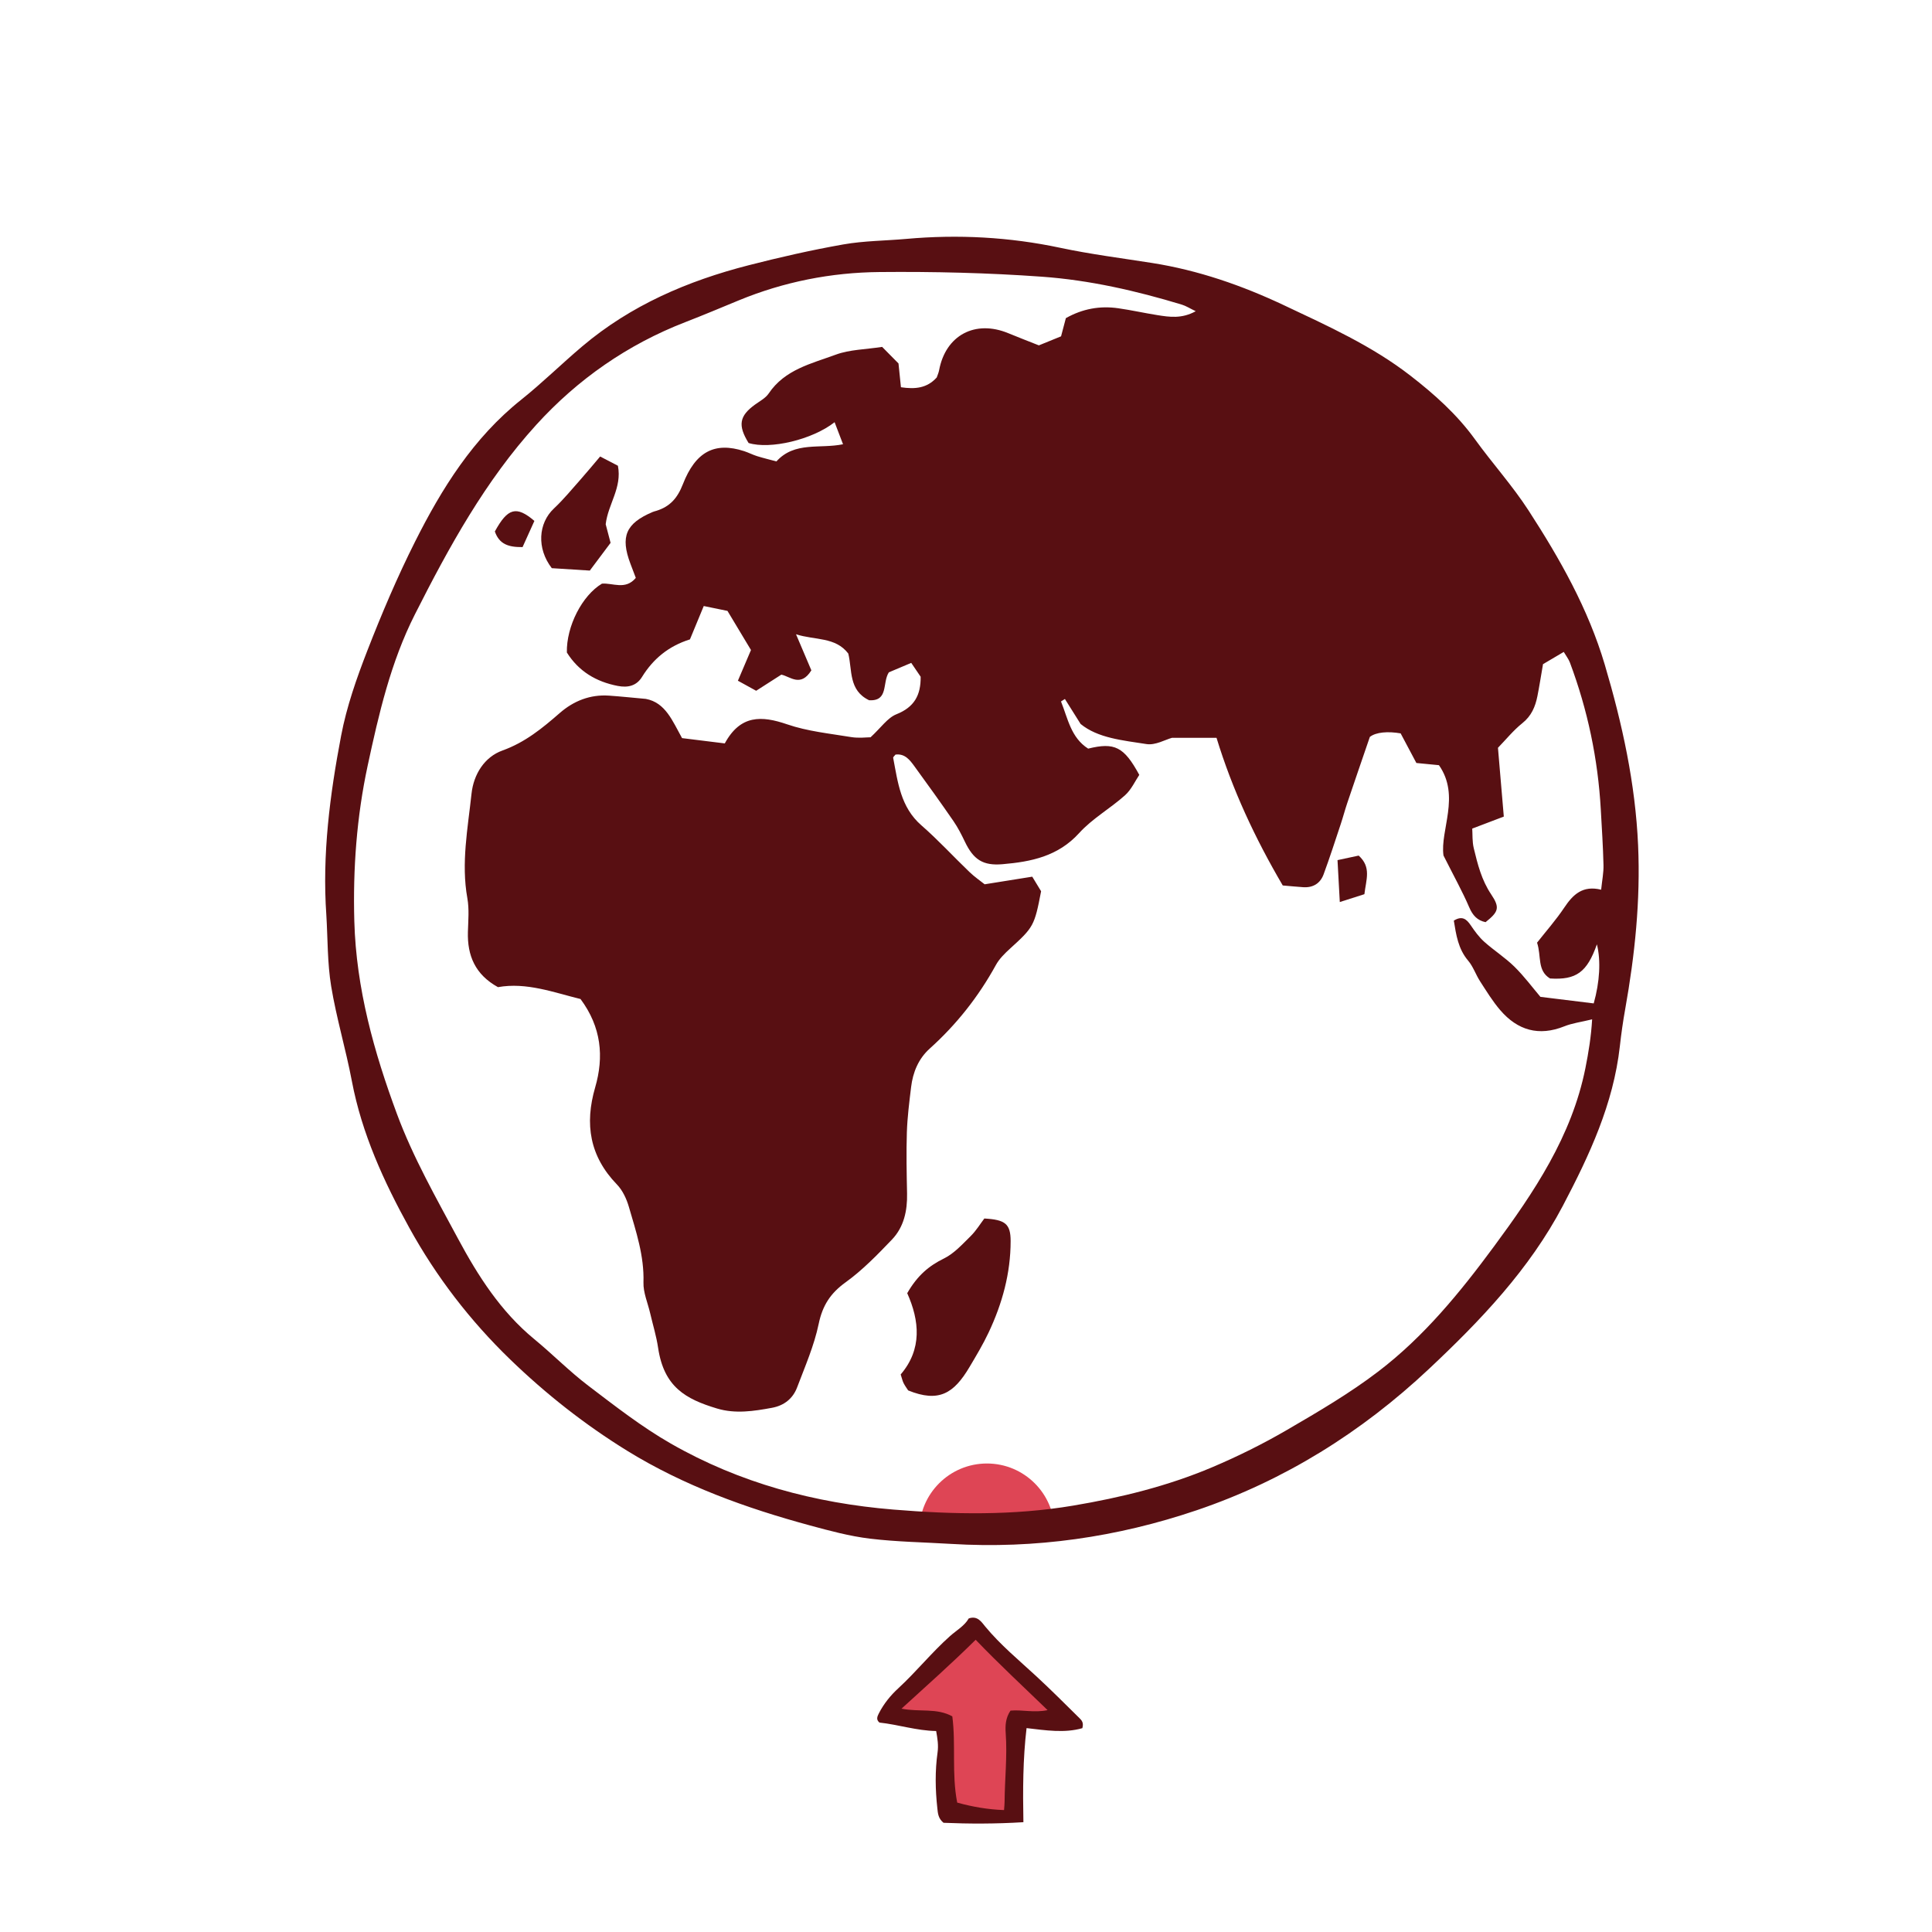 <svg version="1.1" id="svg" xmlns="http://www.w3.org/2000/svg" xmlns:xlink="http://www.w3.org/1999/xlink" x="0px" y="0px"
	 width="200px" height="200px" viewBox="0 0 200 200" enable-background="new 0 0 200 200" xml:space="preserve">
<path fill="#de4555" class="fill" d="M109.167,158.501h-14c0-3.866,3.134-7,7-7S109.167,154.635,109.167,158.501z"/>
<g>
	<path class="stroke" fill="#580f12"  d="M61.057,59.066c0.746-0.996,1.498-2.001,2.15-2.871c-0.232-0.885-0.388-1.475-0.506-1.925
		c0.246-2.096,1.709-3.771,1.266-6.056c-0.506-0.263-1.077-0.561-1.841-0.957c-0.741,0.872-1.376,1.646-2.041,2.395
		c-0.897,1.011-1.759,2.064-2.741,2.985c-1.627,1.523-1.803,4.134-0.222,6.18C58.246,58.889,59.463,58.966,61.057,59.066z"/>
	<path class="stroke" fill="#580f12"  d="M101.898,126.14c-0.428,0.561-0.852,1.269-1.421,1.827c-0.855,0.841-1.708,1.793-2.753,2.307
		c-1.539,0.756-2.742,1.74-3.808,3.597c1.27,2.841,1.565,5.795-0.677,8.412c0.127,0.39,0.181,0.66,0.301,0.898
		c0.148,0.295,0.351,0.563,0.474,0.756c3.177,1.286,4.724,0.317,6.349-2.422c0.695-1.172,1.4-2.346,1.98-3.576
		c1.411-2.99,2.279-6.14,2.277-9.463C104.621,126.689,104.056,126.26,101.898,126.14z"/>
	<path class="stroke" fill="#580f12"  d="M54.096,56.635c0.401-0.89,0.827-1.833,1.224-2.71c-1.87-1.599-2.767-1.335-4.093,1.094
		C51.686,56.341,52.637,56.651,54.096,56.635z"/>
	<path class="stroke" fill="#580f12"  d="M169.576,87.51c-0.282-6.399-1.637-12.58-3.451-18.707c-1.717-5.791-4.646-10.95-7.883-15.949
		c-1.668-2.576-3.748-4.881-5.551-7.374c-1.868-2.585-4.204-4.669-6.696-6.6c-3.989-3.089-8.562-5.15-13.081-7.282
		c-4.346-2.051-8.867-3.622-13.643-4.374c-3.175-0.499-6.371-0.904-9.512-1.571c-5.275-1.12-10.573-1.401-15.93-0.923
		c-2.18,0.195-4.393,0.195-6.538,0.575c-3.296,0.582-6.57,1.327-9.813,2.159c-6.297,1.615-12.18,4.14-17.197,8.385
		c-2.144,1.812-4.149,3.793-6.341,5.542c-4.946,3.949-8.199,9.161-10.976,14.687c-1.841,3.662-3.45,7.455-4.938,11.278
		c-1.111,2.857-2.143,5.802-2.713,8.802c-1.164,6.118-1.969,12.302-1.53,18.576c0.15,2.456,0.102,4.945,0.499,7.361
		c0.543,3.297,1.518,6.521,2.141,9.808c1.033,5.451,3.312,10.419,5.951,15.203c2.783,5.047,6.275,9.597,10.451,13.633
		c3.711,3.586,7.741,6.755,12.104,9.446c5.856,3.613,12.301,5.932,18.923,7.729c2.042,0.555,4.107,1.112,6.198,1.365
		c2.783,0.337,5.602,0.374,8.404,0.545c8.715,0.532,17.203-0.694,25.445-3.49c9.074-3.078,17.051-8.074,24.011-14.609
		c5.343-5.017,10.411-10.316,13.875-16.9c2.747-5.224,5.233-10.543,5.901-16.514c0.143-1.288,0.326-2.575,0.555-3.851
		C169.242,98.853,169.828,93.219,169.576,87.51z M165.75,92.102c-1.917-0.472-2.918,0.506-3.816,1.851
		c-0.861,1.288-1.898,2.459-2.818,3.632c0.467,1.401-0.012,2.878,1.34,3.707c2.719,0.174,3.834-0.643,4.855-3.535
		c0.422,1.685,0.295,3.888-0.33,6.116c-1.798-0.221-3.577-0.439-5.517-0.678c-0.813-0.958-1.673-2.12-2.69-3.122
		c-0.959-0.943-2.119-1.679-3.125-2.58c-0.541-0.485-0.987-1.098-1.398-1.705c-0.44-0.652-0.896-1.017-1.752-0.484
		c0.242,1.478,0.447,2.923,1.485,4.146c0.521,0.614,0.785,1.439,1.229,2.128c0.662,1.022,1.301,2.075,2.091,2.993
		c1.796,2.089,3.995,2.734,6.64,1.672c0.814-0.327,1.717-0.438,2.873-0.721c-0.105,1.786-0.368,3.413-0.697,5.052
		c-1.415,7.058-5.32,12.845-9.475,18.475c-3.498,4.742-7.245,9.326-11.953,12.919c-2.977,2.272-6.244,4.185-9.49,6.073
		c-2.476,1.441-5.064,2.724-7.703,3.842c-4.613,1.955-9.449,3.144-14.398,3.977c-6.201,1.044-12.404,0.921-18.621,0.411
		c-8.148-0.668-15.918-2.758-23.029-6.828c-3.014-1.724-5.785-3.892-8.559-6c-1.955-1.487-3.691-3.259-5.592-4.822
		c-3.463-2.849-5.82-6.545-7.893-10.407c-2.264-4.215-4.656-8.422-6.311-12.886c-2.375-6.405-4.223-12.991-4.417-19.957
		c-0.152-5.446,0.247-10.831,1.382-16.112c1.148-5.339,2.383-10.701,4.881-15.641c3.529-6.978,7.292-13.841,12.582-19.652
		c4.278-4.702,9.438-8.304,15.425-10.621c1.849-0.716,3.677-1.486,5.51-2.243c4.672-1.93,9.575-2.895,14.589-2.941
		c5.607-0.053,11.234,0.082,16.826,0.484c4.914,0.354,9.74,1.454,14.469,2.89c0.428,0.13,0.818,0.384,1.439,0.682
		c-1.441,0.797-2.715,0.604-3.976,0.403c-1.353-0.215-2.69-0.516-4.046-0.71c-1.883-0.269-3.676,0.041-5.422,1.023
		c-0.145,0.55-0.299,1.131-0.498,1.884c-0.721,0.293-1.525,0.621-2.297,0.935c-1.121-0.445-2.143-0.836-3.151-1.254
		c-3.446-1.428-6.501,0.204-7.177,3.833c-0.05,0.266-0.169,0.519-0.245,0.745c-1.012,1.12-2.244,1.228-3.706,1.011
		c-0.074-0.717-0.141-1.379-0.252-2.462c-0.407-0.412-1.023-1.037-1.695-1.716c-1.74,0.271-3.36,0.274-4.788,0.801
		c-2.518,0.93-5.282,1.534-6.952,4.019c-0.324,0.484-0.923,0.795-1.418,1.154c-1.628,1.177-1.795,2.145-0.665,3.977
		c2.237,0.686,6.591-0.339,8.903-2.154c0.283,0.74,0.553,1.442,0.873,2.281c-2.4,0.502-5.007-0.316-6.896,1.778
		c-0.713-0.192-1.363-0.347-2-0.545c-0.453-0.142-0.879-0.366-1.33-0.514c-3.061-0.998-5.043,0.054-6.354,3.422
		c-0.562,1.443-1.341,2.317-2.741,2.751c-0.132,0.04-0.268,0.07-0.393,0.124c-2.773,1.176-3.357,2.54-2.294,5.356
		c0.188,0.497,0.378,0.994,0.556,1.464c-1.076,1.292-2.371,0.503-3.506,0.596c-2.049,1.224-3.688,4.416-3.631,7.127
		c1.205,1.928,3.006,3.026,5.271,3.462c1.051,0.202,1.936-0.006,2.508-0.931c1.162-1.878,2.754-3.195,4.963-3.888
		c0.453-1.099,0.915-2.215,1.428-3.453c0.91,0.187,1.691,0.348,2.456,0.504c0.812,1.353,1.582,2.634,2.433,4.05
		c-0.407,0.955-0.828,1.943-1.354,3.178c0.621,0.342,1.225,0.675,1.891,1.041c0.903-0.579,1.699-1.089,2.604-1.669
		c0.897,0.172,1.992,1.35,3.11-0.445c-0.479-1.126-1.033-2.431-1.588-3.735c1.943,0.627,4.083,0.252,5.41,1.996
		c0.424,1.706,0.01,3.81,2.161,4.836c2.03,0.104,1.34-1.805,2.038-2.892c0.66-0.278,1.449-0.611,2.318-0.978
		c0.332,0.489,0.674,0.992,0.975,1.434c0.023,1.93-0.676,3.155-2.503,3.882c-0.927,0.368-1.597,1.386-2.682,2.385
		c-0.391,0-1.224,0.11-2.016-0.021c-2.222-0.367-4.509-0.595-6.619-1.319c-2.653-0.912-4.843-0.996-6.456,1.975
		c-1.512-0.188-2.971-0.368-4.424-0.548c-0.996-1.779-1.708-3.676-3.748-4.06c-1.364-0.122-2.588-0.253-3.814-0.338
		c-1.951-0.135-3.66,0.549-5.093,1.797c-1.807,1.573-3.585,3.038-5.937,3.884c-1.854,0.666-2.986,2.453-3.203,4.478
		c-0.384,3.588-1.084,7.166-0.43,10.814c0.202,1.129,0.09,2.322,0.057,3.484c-0.07,2.452,0.747,4.411,3.111,5.721
		c2.957-0.53,5.787,0.554,8.547,1.229c2.163,2.912,2.439,5.976,1.516,9.15c-1.105,3.8-0.568,7.13,2.25,10.045
		c0.59,0.609,1,1.492,1.24,2.322c0.742,2.551,1.596,5.075,1.51,7.816c-0.033,1.054,0.445,2.123,0.692,3.186
		c0.278,1.197,0.646,2.382,0.825,3.594c0.605,4.057,2.857,5.302,6.102,6.278c1.889,0.568,3.797,0.276,5.691-0.075
		c1.252-0.232,2.155-0.951,2.594-2.106c0.821-2.17,1.768-4.331,2.236-6.585c0.396-1.9,1.213-3.164,2.778-4.293
		c1.757-1.267,3.3-2.857,4.806-4.432c1.236-1.293,1.6-2.978,1.564-4.759c-0.043-2.113-0.089-4.229-0.021-6.341
		c0.051-1.565,0.251-3.129,0.439-4.688c0.187-1.538,0.763-2.935,1.932-3.985c2.774-2.495,5.043-5.371,6.841-8.641
		c0.353-0.644,0.914-1.199,1.467-1.701c2.432-2.211,2.531-2.355,3.217-5.943c-0.225-0.371-0.531-0.876-0.916-1.507
		c-1.605,0.257-3.143,0.503-4.927,0.788c-0.427-0.341-1.04-0.761-1.57-1.27c-1.67-1.6-3.236-3.315-4.978-4.832
		c-2.158-1.879-2.438-4.458-2.922-6.988c-0.016-0.087,0.146-0.209,0.243-0.337c0.97-0.122,1.481,0.556,1.96,1.215
		c1.367,1.876,2.723,3.761,4.039,5.672c0.462,0.67,0.836,1.407,1.188,2.144c0.888,1.85,1.868,2.489,3.885,2.317
		c2.967-0.253,5.75-0.812,7.938-3.224c1.361-1.502,3.218-2.542,4.745-3.909c0.662-0.593,1.055-1.488,1.479-2.113
		c-1.585-2.92-2.559-3.391-5.293-2.719c-1.786-1.137-2.101-3.119-2.811-4.882c0.135-0.086,0.27-0.171,0.404-0.257
		c0.477,0.758,0.953,1.515,1.625,2.585c1.783,1.466,4.359,1.697,6.823,2.083c0.918,0.145,1.954-0.464,2.642-0.649
		c1.684,0,3.094,0,4.605,0c1.64,5.366,3.992,10.406,6.857,15.286c0.783,0.066,1.453,0.135,2.127,0.179
		c1.014,0.065,1.756-0.397,2.099-1.324c0.637-1.725,1.2-3.478,1.781-5.223c0.237-0.713,0.427-1.441,0.667-2.154
		c0.715-2.118,1.443-4.232,2.342-6.856c0.641-0.501,1.875-0.594,3.188-0.367c0.562,1.056,1.097,2.063,1.629,3.066
		c0.83,0.08,1.503,0.146,2.337,0.227c2.241,3.195,0.102,6.738,0.469,9.349c1.111,2.208,1.972,3.749,2.663,5.362
		c0.364,0.85,0.845,1.362,1.693,1.54c1.341-1.073,1.515-1.488,0.575-2.886c-0.99-1.474-1.397-3.114-1.797-4.771
		c-0.167-0.695-0.118-1.442-0.158-2.03c1.193-0.454,2.166-0.824,3.268-1.243c-0.209-2.467-0.398-4.688-0.605-7.121
		c0.82-0.843,1.59-1.802,2.527-2.551c0.941-0.75,1.338-1.705,1.557-2.795c0.199-0.999,0.354-2.007,0.58-3.312
		c0.523-0.309,1.27-0.749,2.148-1.268c0.258,0.438,0.503,0.744,0.634,1.094c1.838,4.908,2.905,9.981,3.199,15.216
		c0.107,1.914,0.233,3.828,0.279,5.744C166.015,90.335,165.848,91.139,165.75,92.102z"/>
	<path class="stroke" fill="#580f12"  d="M138.459,89.04c0.08,1.466,0.148,2.718,0.236,4.338c1.064-0.34,1.83-0.584,2.547-0.812
		c0.174-1.507,0.745-2.788-0.592-3.996C140.077,88.693,139.439,88.83,138.459,89.04z"/>
</g>
<path class="stroke" fill="#580f12"  d="M112.044,178.9c0.162-0.568-0.072-0.818-0.29-1.031c-1.49-1.469-2.968-2.953-4.504-4.371
	c-1.795-1.658-3.683-3.215-5.251-5.111c-0.4-0.482-0.802-1.162-1.714-0.848c-0.44,0.773-1.261,1.227-1.937,1.826
	c-1.894,1.688-3.479,3.674-5.341,5.391c-0.821,0.754-1.516,1.609-2.026,2.607c-0.171,0.334-0.307,0.658,0.061,0.957
	c1.953,0.209,3.836,0.84,5.868,0.875c0.147,0.803,0.248,1.49,0.147,2.205c-0.271,1.932-0.237,3.865-0.023,5.799
	c0.057,0.51,0.08,1.039,0.638,1.496c2.624,0.111,5.357,0.119,8.27-0.062c-0.061-3.318-0.053-6.533,0.327-9.74
	C108.28,179.127,110.208,179.428,112.044,178.9z"/>
<path fill-rule="evenodd" clip-rule="evenodd" fill="#de4555" class="fill" d="M101.001,169.748c2.433,2.541,4.92,4.836,7.445,7.283
	c-1.381,0.299-2.639-0.062-3.839,0.051c-0.515,0.76-0.553,1.561-0.496,2.346c0.172,2.375-0.099,4.74-0.117,7.109
	c-0.001,0.232-0.03,0.465-0.056,0.842c-1.685-0.059-3.28-0.34-4.849-0.775c-0.584-3.002-0.122-5.994-0.506-8.926
	c-1.615-0.896-3.38-0.426-5.26-0.797C95.951,174.477,98.454,172.268,101.001,169.748z"/>
</svg>
